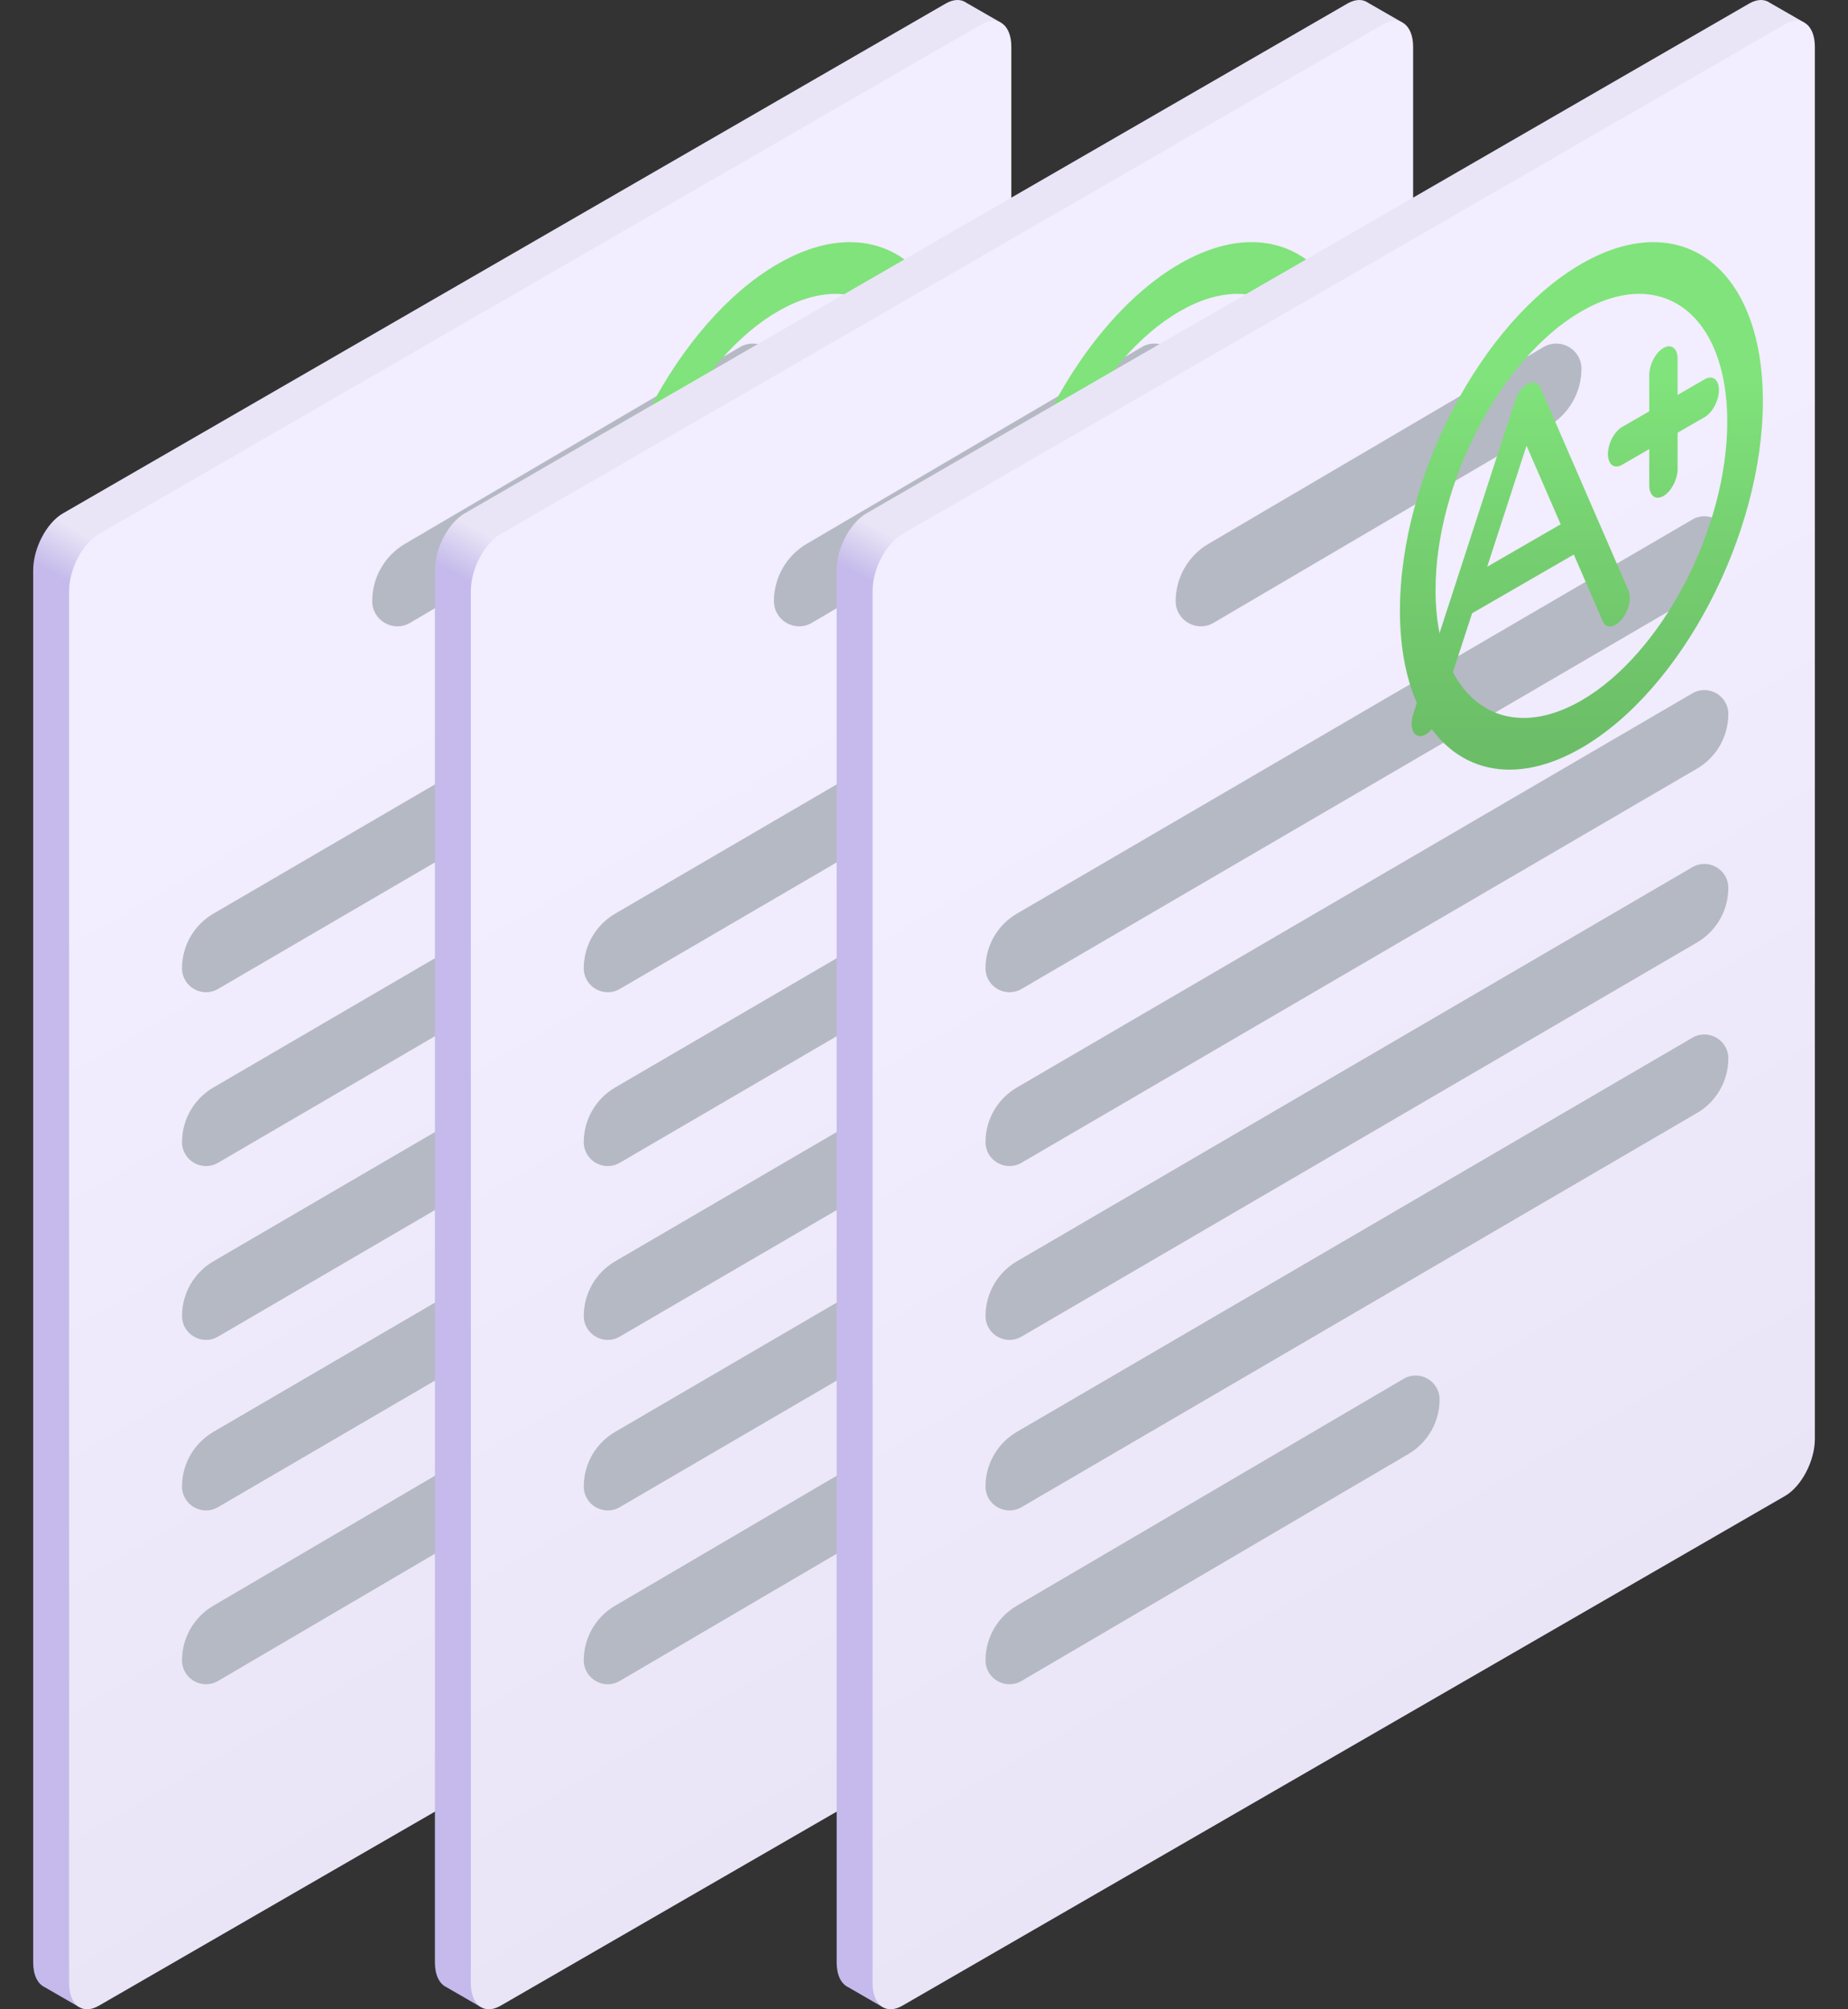 <?xml version="1.0" encoding="UTF-8"?> <svg xmlns="http://www.w3.org/2000/svg" width="46" height="50" viewBox="0 0 46 50" fill="none"><rect x="0" y="0" width="46" height="50" fill="#333333" stroke="none"/> <g clip-path="url(#clip0)"> <path d="M24.912 0.562L24.059 0.072L24.059 0.072C23.925 -0.026 23.742 -0.028 23.539 0.089L1.568 12.774C1.158 13.01 0.826 13.645 0.826 14.191V48.834C0.826 49.148 0.936 49.363 1.106 49.446L1.106 49.446L1.967 49.943L24.912 0.562Z" fill="url(#paint0_linear)"></path> <path d="M24.433 0.604L2.461 13.29C2.052 13.526 1.72 14.161 1.72 14.707V49.35C1.72 49.896 2.052 50.147 2.461 49.911L24.433 37.226C24.842 36.989 25.174 36.355 25.174 35.809V1.165C25.174 0.619 24.842 0.368 24.433 0.604V0.604Z" fill="url(#paint1_linear)"></path> <path d="M10.085 13.531L18.424 8.635C18.841 8.392 19.365 8.693 19.365 9.176C19.365 9.764 19.053 10.308 18.544 10.604L10.206 15.5C9.789 15.743 9.265 15.442 9.265 14.959C9.265 14.371 9.577 13.827 10.085 13.531V13.531Z" fill="#B5B9C3"></path> <path d="M5.312 22.736L22.125 12.929C22.523 12.697 23.021 12.984 23.021 13.443C23.021 14.003 22.724 14.52 22.24 14.802L5.427 24.61C5.03 24.841 4.531 24.555 4.531 24.095C4.531 23.535 4.829 23.018 5.312 22.736V22.736Z" fill="#B5B9C3"></path> <path d="M5.312 27.062L22.125 17.254C22.523 17.023 23.021 17.309 23.021 17.769C23.021 18.329 22.724 18.846 22.24 19.128L5.427 28.935C5.03 29.167 4.531 28.88 4.531 28.421C4.531 27.861 4.829 27.343 5.312 27.062V27.062Z" fill="#B5B9C3"></path> <path d="M5.312 31.387L22.125 21.58C22.523 21.349 23.021 21.635 23.021 22.095C23.021 22.654 22.724 23.172 22.24 23.454L5.427 33.261C5.03 33.493 4.531 33.206 4.531 32.746C4.531 32.187 4.829 31.669 5.312 31.387V31.387Z" fill="#B5B9C3"></path> <path d="M19.364 18.612C16.873 20.05 14.847 18.518 14.847 15.197C14.847 11.876 16.873 8.004 19.364 6.566C21.855 5.128 23.881 6.66 23.881 9.981C23.881 13.302 21.855 17.174 19.364 18.612ZM19.364 7.747C17.362 8.903 15.732 12.016 15.732 14.685C15.732 17.355 17.361 18.587 19.364 17.431C21.366 16.275 22.995 13.162 22.995 10.492C22.995 7.822 21.366 6.591 19.364 7.747V7.747Z" fill="url(#paint2_linear)"></path> <path d="M5.312 35.631L22.125 25.824C22.523 25.592 23.021 25.879 23.021 26.338C23.021 26.898 22.724 27.416 22.24 27.697L5.427 37.505C5.03 37.736 4.531 37.45 4.531 36.99C4.531 36.43 4.829 35.913 5.312 35.631V35.631Z" fill="#B5B9C3"></path> <path d="M5.312 39.957L14.939 34.311C15.336 34.079 15.834 34.366 15.834 34.826C15.834 35.385 15.537 35.903 15.053 36.185L5.427 41.83C5.03 42.062 4.531 41.775 4.531 41.316C4.531 40.756 4.829 40.238 5.312 39.957V39.957Z" fill="#B5B9C3"></path> <path d="M18.341 9.64C18.285 9.511 18.165 9.475 18.031 9.547C17.897 9.62 17.773 9.787 17.71 9.981L15.179 17.765C15.088 18.047 15.152 18.294 15.324 18.317C15.496 18.34 15.71 18.13 15.802 17.848L16.643 15.261L19.175 13.799L19.896 15.46C19.956 15.598 20.083 15.625 20.216 15.548C20.266 15.519 20.316 15.476 20.364 15.419C20.541 15.208 20.618 14.884 20.536 14.695L18.341 9.64ZM17.019 14.103L17.998 11.09L18.848 13.047L17.019 14.103Z" fill="url(#paint3_linear)"></path> <path d="M22.435 9.437L21.759 9.828V8.926C21.759 8.667 21.601 8.547 21.406 8.66C21.211 8.772 21.053 9.074 21.053 9.333V10.235L20.377 10.625C20.182 10.738 20.024 11.039 20.024 11.299C20.024 11.559 20.182 11.678 20.377 11.566L21.053 11.175V12.077C21.053 12.336 21.211 12.456 21.406 12.343C21.601 12.231 21.759 11.929 21.759 11.67V10.768L22.435 10.378C22.629 10.265 22.787 9.964 22.787 9.704C22.787 9.444 22.629 9.325 22.435 9.437Z" fill="url(#paint4_linear)"></path> </g> <g clip-path="url(#clip1)"> <path d="M34.912 0.562L34.059 0.072L34.059 0.072C33.925 -0.026 33.742 -0.028 33.539 0.089L11.568 12.774C11.158 13.01 10.826 13.645 10.826 14.191V48.834C10.826 49.148 10.936 49.363 11.106 49.446L11.106 49.446L11.967 49.943L34.912 0.562Z" fill="url(#paint5_linear)"></path> <path d="M34.433 0.604L12.461 13.29C12.052 13.526 11.72 14.161 11.72 14.707V49.35C11.72 49.896 12.052 50.147 12.461 49.911L34.433 37.226C34.842 36.989 35.175 36.355 35.175 35.809V1.165C35.175 0.619 34.842 0.368 34.433 0.604V0.604Z" fill="url(#paint6_linear)"></path> <path d="M20.085 13.531L28.424 8.635C28.841 8.392 29.365 8.693 29.365 9.176C29.365 9.764 29.053 10.308 28.544 10.604L20.206 15.5C19.789 15.743 19.265 15.442 19.265 14.959C19.265 14.371 19.577 13.827 20.085 13.531V13.531Z" fill="#B5B9C3"></path> <path d="M15.312 22.736L32.125 12.929C32.523 12.697 33.021 12.984 33.021 13.443C33.021 14.003 32.724 14.52 32.24 14.802L15.427 24.61C15.03 24.841 14.531 24.555 14.531 24.095C14.531 23.535 14.829 23.018 15.312 22.736V22.736Z" fill="#B5B9C3"></path> <path d="M15.312 27.062L32.125 17.254C32.523 17.023 33.021 17.309 33.021 17.769C33.021 18.329 32.724 18.846 32.24 19.128L15.427 28.935C15.03 29.167 14.531 28.88 14.531 28.421C14.531 27.861 14.829 27.343 15.312 27.062V27.062Z" fill="#B5B9C3"></path> <path d="M15.312 31.387L32.125 21.58C32.523 21.349 33.021 21.635 33.021 22.095C33.021 22.654 32.724 23.172 32.24 23.454L15.427 33.261C15.03 33.493 14.531 33.206 14.531 32.746C14.531 32.187 14.829 31.669 15.312 31.387V31.387Z" fill="#B5B9C3"></path> <path d="M29.364 18.612C26.873 20.05 24.847 18.518 24.847 15.197C24.847 11.876 26.873 8.004 29.364 6.566C31.855 5.128 33.881 6.66 33.881 9.981C33.881 13.302 31.855 17.174 29.364 18.612ZM29.364 7.747C27.362 8.903 25.733 12.016 25.733 14.685C25.733 17.355 27.361 18.587 29.364 17.431C31.366 16.275 32.995 13.162 32.995 10.492C32.995 7.822 31.366 6.591 29.364 7.747V7.747Z" fill="url(#paint7_linear)"></path> <path d="M15.312 35.631L32.125 25.824C32.523 25.592 33.021 25.879 33.021 26.338C33.021 26.898 32.724 27.416 32.24 27.697L15.427 37.505C15.03 37.736 14.531 37.45 14.531 36.99C14.531 36.43 14.829 35.913 15.312 35.631V35.631Z" fill="#B5B9C3"></path> <path d="M15.312 39.957L24.939 34.311C25.336 34.079 25.834 34.366 25.834 34.826C25.834 35.385 25.537 35.903 25.053 36.185L15.427 41.83C15.03 42.062 14.531 41.775 14.531 41.316C14.531 40.756 14.829 40.238 15.312 39.957V39.957Z" fill="#B5B9C3"></path> <path d="M28.341 9.64C28.285 9.511 28.165 9.475 28.031 9.547C27.897 9.62 27.773 9.787 27.71 9.981L25.179 17.765C25.088 18.047 25.152 18.294 25.324 18.317C25.496 18.34 25.71 18.13 25.802 17.848L26.643 15.261L29.175 13.799L29.896 15.46C29.956 15.598 30.083 15.625 30.216 15.548C30.266 15.519 30.316 15.476 30.364 15.419C30.541 15.208 30.618 14.884 30.536 14.695L28.341 9.64ZM27.019 14.103L27.998 11.09L28.848 13.047L27.019 14.103Z" fill="url(#paint8_linear)"></path> <path d="M32.435 9.437L31.759 9.828V8.926C31.759 8.667 31.601 8.547 31.406 8.66C31.211 8.772 31.053 9.074 31.053 9.333V10.235L30.377 10.625C30.182 10.738 30.024 11.039 30.024 11.299C30.024 11.559 30.182 11.678 30.377 11.566L31.053 11.175V12.077C31.053 12.336 31.211 12.456 31.406 12.343C31.601 12.231 31.759 11.929 31.759 11.67V10.768L32.435 10.378C32.629 10.265 32.787 9.964 32.787 9.704C32.787 9.444 32.629 9.325 32.435 9.437Z" fill="url(#paint9_linear)"></path> </g> <g clip-path="url(#clip2)"> <path d="M44.912 0.562L44.059 0.072L44.059 0.072C43.925 -0.026 43.742 -0.028 43.539 0.089L21.568 12.774C21.158 13.01 20.826 13.645 20.826 14.191V48.834C20.826 49.148 20.936 49.363 21.106 49.446L21.106 49.446L21.967 49.943L44.912 0.562Z" fill="url(#paint10_linear)"></path> <path d="M44.433 0.604L22.461 13.29C22.052 13.526 21.72 14.161 21.72 14.707V49.35C21.72 49.896 22.052 50.147 22.461 49.911L44.433 37.226C44.842 36.989 45.175 36.355 45.175 35.809V1.165C45.175 0.619 44.842 0.368 44.433 0.604V0.604Z" fill="url(#paint11_linear)"></path> <path d="M30.085 13.531L38.424 8.635C38.841 8.392 39.365 8.693 39.365 9.176C39.365 9.764 39.053 10.308 38.544 10.604L30.206 15.5C29.789 15.743 29.265 15.442 29.265 14.959C29.265 14.371 29.577 13.827 30.085 13.531V13.531Z" fill="#B5B9C3"></path> <path d="M25.312 22.736L42.125 12.929C42.523 12.697 43.021 12.984 43.021 13.443C43.021 14.003 42.724 14.52 42.24 14.802L25.427 24.61C25.03 24.841 24.531 24.555 24.531 24.095C24.531 23.535 24.829 23.018 25.312 22.736V22.736Z" fill="#B5B9C3"></path> <path d="M25.312 27.062L42.125 17.254C42.523 17.023 43.021 17.309 43.021 17.769C43.021 18.329 42.724 18.846 42.24 19.128L25.427 28.935C25.03 29.167 24.531 28.88 24.531 28.421C24.531 27.861 24.829 27.343 25.312 27.062V27.062Z" fill="#B5B9C3"></path> <path d="M25.312 31.387L42.125 21.58C42.523 21.349 43.021 21.635 43.021 22.095C43.021 22.654 42.724 23.172 42.24 23.454L25.427 33.261C25.03 33.493 24.531 33.206 24.531 32.746C24.531 32.187 24.829 31.669 25.312 31.387V31.387Z" fill="#B5B9C3"></path> <path d="M39.364 18.612C36.873 20.05 34.847 18.518 34.847 15.197C34.847 11.876 36.873 8.004 39.364 6.566C41.855 5.128 43.881 6.66 43.881 9.981C43.881 13.302 41.855 17.174 39.364 18.612ZM39.364 7.747C37.362 8.903 35.733 12.016 35.733 14.685C35.733 17.355 37.361 18.587 39.364 17.431C41.366 16.275 42.995 13.162 42.995 10.492C42.995 7.822 41.366 6.591 39.364 7.747V7.747Z" fill="url(#paint12_linear)"></path> <path d="M25.312 35.631L42.125 25.824C42.523 25.592 43.021 25.879 43.021 26.338C43.021 26.898 42.724 27.416 42.24 27.697L25.427 37.505C25.03 37.736 24.531 37.45 24.531 36.99C24.531 36.43 24.829 35.913 25.312 35.631V35.631Z" fill="#B5B9C3"></path> <path d="M25.312 39.957L34.939 34.311C35.336 34.079 35.834 34.366 35.834 34.826C35.834 35.385 35.537 35.903 35.053 36.185L25.427 41.83C25.03 42.062 24.531 41.775 24.531 41.316C24.531 40.756 24.829 40.238 25.312 39.957V39.957Z" fill="#B5B9C3"></path> <path d="M38.341 9.64C38.285 9.511 38.165 9.475 38.031 9.547C37.897 9.62 37.773 9.787 37.71 9.981L35.179 17.765C35.088 18.047 35.153 18.294 35.324 18.317C35.496 18.34 35.71 18.13 35.801 17.848L36.643 15.261L39.175 13.799L39.896 15.46C39.956 15.598 40.083 15.625 40.216 15.548C40.266 15.519 40.316 15.476 40.364 15.419C40.541 15.208 40.618 14.884 40.536 14.695L38.341 9.64ZM37.019 14.103L37.998 11.09L38.848 13.047L37.019 14.103Z" fill="url(#paint13_linear)"></path> <path d="M42.435 9.437L41.758 9.828V8.926C41.758 8.667 41.601 8.547 41.406 8.66C41.211 8.772 41.053 9.074 41.053 9.333V10.235L40.377 10.625C40.182 10.738 40.024 11.039 40.024 11.299C40.024 11.559 40.182 11.678 40.377 11.566L41.053 11.175V12.077C41.053 12.336 41.211 12.456 41.406 12.343C41.601 12.231 41.758 11.929 41.758 11.67V10.768L42.435 10.378C42.629 10.265 42.787 9.964 42.787 9.704C42.787 9.444 42.629 9.325 42.435 9.437Z" fill="url(#paint14_linear)"></path> </g> <defs> <linearGradient id="paint0_linear" x1="8.982" y1="18.703" x2="9.624" y2="17.591" gradientUnits="userSpaceOnUse"> <stop stop-color="#C5BAEB"></stop> <stop offset="0.963" stop-color="#E9E5F6"></stop> </linearGradient> <linearGradient id="paint1_linear" x1="13.447" y1="70.795" x2="-10.639" y2="29.077" gradientUnits="userSpaceOnUse"> <stop stop-color="#C5BAEB"></stop> <stop offset="0.484" stop-color="#E9E5F6"></stop> <stop offset="1" stop-color="#F2EDFF"></stop> </linearGradient> <linearGradient id="paint2_linear" x1="19.364" y1="31.178" x2="19.364" y2="9.431" gradientUnits="userSpaceOnUse"> <stop stop-color="#60AA5C"></stop> <stop offset="0.261" stop-color="#62AE5E"></stop> <stop offset="0.53" stop-color="#69BA65"></stop> <stop offset="0.801" stop-color="#75CF70"></stop> <stop offset="1" stop-color="#80E37B"></stop> </linearGradient> <linearGradient id="paint3_linear" x1="17.853" y1="31.178" x2="17.853" y2="9.431" gradientUnits="userSpaceOnUse"> <stop stop-color="#60AA5C"></stop> <stop offset="0.261" stop-color="#62AE5E"></stop> <stop offset="0.53" stop-color="#69BA65"></stop> <stop offset="0.801" stop-color="#75CF70"></stop> <stop offset="1" stop-color="#80E37B"></stop> </linearGradient> <linearGradient id="paint4_linear" x1="21.406" y1="31.178" x2="21.406" y2="9.432" gradientUnits="userSpaceOnUse"> <stop stop-color="#60AA5C"></stop> <stop offset="0.261" stop-color="#62AE5E"></stop> <stop offset="0.53" stop-color="#69BA65"></stop> <stop offset="0.801" stop-color="#75CF70"></stop> <stop offset="1" stop-color="#80E37B"></stop> </linearGradient> <linearGradient id="paint5_linear" x1="18.982" y1="18.703" x2="19.624" y2="17.591" gradientUnits="userSpaceOnUse"> <stop stop-color="#C5BAEB"></stop> <stop offset="0.963" stop-color="#E9E5F6"></stop> </linearGradient> <linearGradient id="paint6_linear" x1="23.447" y1="70.795" x2="-0.639" y2="29.077" gradientUnits="userSpaceOnUse"> <stop stop-color="#C5BAEB"></stop> <stop offset="0.484" stop-color="#E9E5F6"></stop> <stop offset="1" stop-color="#F2EDFF"></stop> </linearGradient> <linearGradient id="paint7_linear" x1="29.364" y1="31.178" x2="29.364" y2="9.431" gradientUnits="userSpaceOnUse"> <stop stop-color="#60AA5C"></stop> <stop offset="0.261" stop-color="#62AE5E"></stop> <stop offset="0.53" stop-color="#69BA65"></stop> <stop offset="0.801" stop-color="#75CF70"></stop> <stop offset="1" stop-color="#80E37B"></stop> </linearGradient> <linearGradient id="paint8_linear" x1="27.853" y1="31.178" x2="27.853" y2="9.431" gradientUnits="userSpaceOnUse"> <stop stop-color="#60AA5C"></stop> <stop offset="0.261" stop-color="#62AE5E"></stop> <stop offset="0.53" stop-color="#69BA65"></stop> <stop offset="0.801" stop-color="#75CF70"></stop> <stop offset="1" stop-color="#80E37B"></stop> </linearGradient> <linearGradient id="paint9_linear" x1="31.406" y1="31.178" x2="31.406" y2="9.432" gradientUnits="userSpaceOnUse"> <stop stop-color="#60AA5C"></stop> <stop offset="0.261" stop-color="#62AE5E"></stop> <stop offset="0.53" stop-color="#69BA65"></stop> <stop offset="0.801" stop-color="#75CF70"></stop> <stop offset="1" stop-color="#80E37B"></stop> </linearGradient> <linearGradient id="paint10_linear" x1="28.982" y1="18.703" x2="29.624" y2="17.591" gradientUnits="userSpaceOnUse"> <stop stop-color="#C5BAEB"></stop> <stop offset="0.963" stop-color="#E9E5F6"></stop> </linearGradient> <linearGradient id="paint11_linear" x1="33.447" y1="70.795" x2="9.361" y2="29.077" gradientUnits="userSpaceOnUse"> <stop stop-color="#C5BAEB"></stop> <stop offset="0.484" stop-color="#E9E5F6"></stop> <stop offset="1" stop-color="#F2EDFF"></stop> </linearGradient> <linearGradient id="paint12_linear" x1="39.364" y1="31.178" x2="39.364" y2="9.431" gradientUnits="userSpaceOnUse"> <stop stop-color="#60AA5C"></stop> <stop offset="0.261" stop-color="#62AE5E"></stop> <stop offset="0.53" stop-color="#69BA65"></stop> <stop offset="0.801" stop-color="#75CF70"></stop> <stop offset="1" stop-color="#80E37B"></stop> </linearGradient> <linearGradient id="paint13_linear" x1="37.853" y1="31.178" x2="37.853" y2="9.431" gradientUnits="userSpaceOnUse"> <stop stop-color="#60AA5C"></stop> <stop offset="0.261" stop-color="#62AE5E"></stop> <stop offset="0.53" stop-color="#69BA65"></stop> <stop offset="0.801" stop-color="#75CF70"></stop> <stop offset="1" stop-color="#80E37B"></stop> </linearGradient> <linearGradient id="paint14_linear" x1="41.406" y1="31.178" x2="41.406" y2="9.432" gradientUnits="userSpaceOnUse"> <stop stop-color="#60AA5C"></stop> <stop offset="0.261" stop-color="#62AE5E"></stop> <stop offset="0.53" stop-color="#69BA65"></stop> <stop offset="0.801" stop-color="#75CF70"></stop> <stop offset="1" stop-color="#80E37B"></stop> </linearGradient> <clipPath id="clip0"> <rect width="26" height="50" fill="white" transform="translate(0 -0)"></rect> </clipPath> <clipPath id="clip1"> <rect width="26" height="50" fill="white" transform="translate(10 -0)"></rect> </clipPath> <clipPath id="clip2"> <rect width="26" height="50" fill="white" transform="translate(20 -0)"></rect> </clipPath> </defs> </svg> 